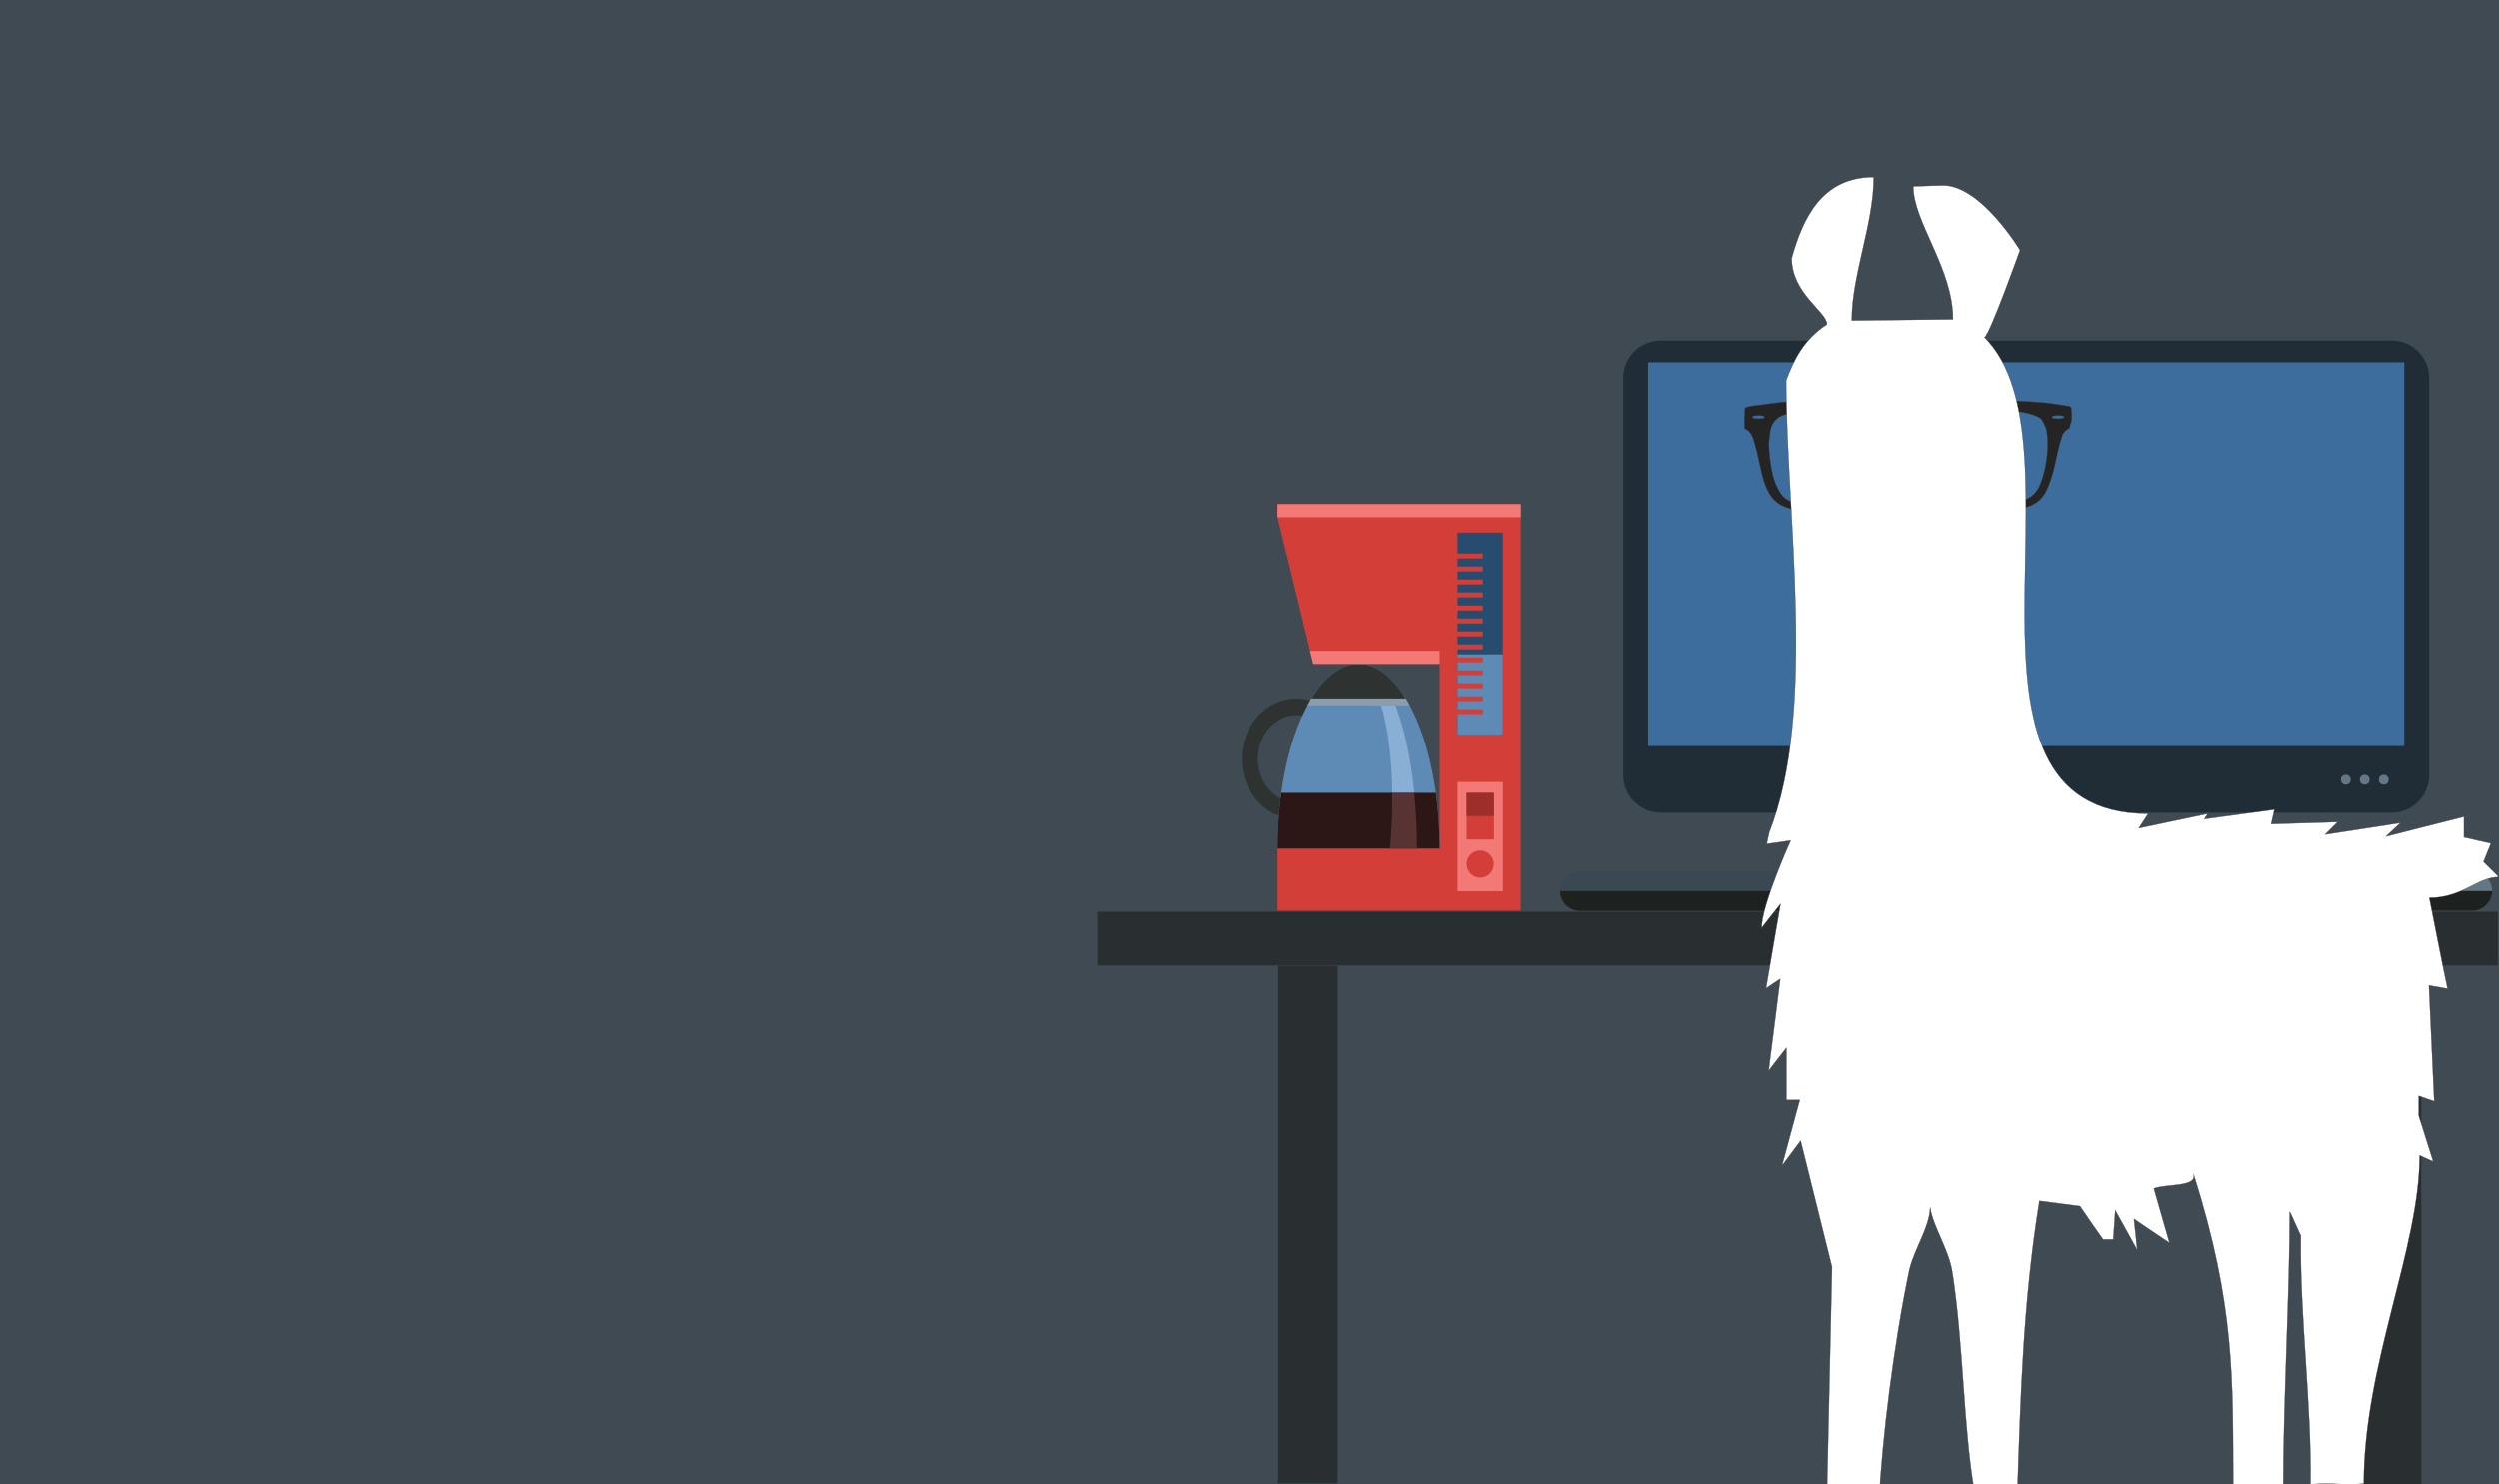 <?xml version="1.0" encoding="utf-8"?>
<!-- Generator: Adobe Illustrator 19.2.0, SVG Export Plug-In . SVG Version: 6.00 Build 0)  -->
<svg version="1.1" id="Warstwa_1" xmlns="http://www.w3.org/2000/svg" xmlns:xlink="http://www.w3.org/1999/xlink" x="0px" y="0px"
	 viewBox="0 0 1983.7 1178.7" style="enable-background:new 0 0 1983.7 1178.7;" xml:space="preserve">
<style type="text/css">
	.st0{fill:#3F4A52;}
	.st1{clip-path:url(#SVGID_2_);fill-rule:evenodd;clip-rule:evenodd;fill:#292E30;}
	.st2{clip-path:url(#SVGID_2_);}
	.st3{fill-rule:evenodd;clip-rule:evenodd;fill:#202C36;}
	.st4{fill-rule:evenodd;clip-rule:evenodd;fill:#3C6D9D;}
	.st5{fill-rule:evenodd;clip-rule:evenodd;fill:#657685;}
	.st6{fill-rule:evenodd;clip-rule:evenodd;fill:#3A4854;}
	.st7{fill-rule:evenodd;clip-rule:evenodd;fill:#1D2120;}
	.st8{fill:#242424;stroke:#414042;stroke-width:0.25;stroke-miterlimit:10;}
	.st9{fill:#EAEAEA;stroke:#414042;stroke-width:0.25;stroke-miterlimit:10;}
	.st10{display:none;}
	.st11{display:inline;}
	.st12{fill:#FFFFFF;stroke:#414042;stroke-width:0.25;stroke-miterlimit:10;}
	.st13{fill-rule:evenodd;clip-rule:evenodd;fill:#D33E38;}
	.st14{fill-rule:evenodd;clip-rule:evenodd;fill:#5E8BB5;}
	.st15{fill-rule:evenodd;clip-rule:evenodd;fill:#2D1616;}
	.st16{fill-rule:evenodd;clip-rule:evenodd;fill:#2E3332;}
	.st17{fill-rule:evenodd;clip-rule:evenodd;fill:#89AFD4;}
	.st18{fill-rule:evenodd;clip-rule:evenodd;fill:#573433;}
	.st19{fill-rule:evenodd;clip-rule:evenodd;fill:#F37976;}
	.st20{fill-rule:evenodd;clip-rule:evenodd;fill:#264C6F;}
	.st21{fill-rule:evenodd;clip-rule:evenodd;fill:#9E2E29;}
	.st22{fill-rule:evenodd;clip-rule:evenodd;fill:#8B9DAB;}
</style>
<rect class="st0" width="1983.7" height="1178.7"/>
<g>
	<defs>
		<rect id="SVGID_1_" x="-1" width="1983.7" height="1178.7"/>
	</defs>
	<clipPath id="SVGID_2_">
		<use xlink:href="#SVGID_1_"  style="overflow:visible;"/>
	</clipPath>
	<rect x="1874.7" y="768" class="st1" width="47.3" height="410.7"/>
	<rect x="1014.7" y="767" class="st1" width="47.3" height="410.7"/>
	<rect x="871" y="724.1" class="st1" width="1151.4" height="42.6"/>
	<g class="st2">
		<g>
			<polygon class="st3" points="1546.9,618.9 1670,618.9 1727.7,723.4 1489.2,723.4"/>
			<path class="st3" d="M1318.4,270.3h580.2c16.3,0,29.7,13.4,29.7,29.7v315.7c0,16.3-13.4,29.7-29.7,29.7h-580.2
				c-16.3,0-29.7-13.4-29.7-29.7V300C1288.7,283.7,1302.1,270.3,1318.4,270.3z"/>
			<rect x="1308.4" y="287.6" class="st4" width="600.1" height="304.8"/>
			<circle class="st5" cx="1892.2" cy="619.2" r="3.9"/>
			<circle class="st5" cx="1877.1" cy="619.2" r="3.9"/>
			<circle class="st5" cx="1862.1" cy="619.2" r="3.9"/>
			<path class="st6" d="M1254.4,691.8h708.1c8.7,0,15.8,7.1,15.8,15.8v0c0,8.7-7.1,15.8-15.8,15.8h-708.1c-8.7,0-15.8-7.1-15.8-15.8
				v0C1238.6,699,1245.7,691.8,1254.4,691.8z"/>
		</g>
		<path class="st5" d="M1497.8,691.8h464.7c8.7,0,15.8,7.1,15.8,15.8l0,0c0,8.7-7.1,15.8-15.8,15.8h-461.2L1497.8,691.8z"/>
		<path class="st7" d="M1978.3,707.6c0,8.7-7.1,15.8-15.8,15.8h-708.1c-8.7,0-15.8-7.1-15.8-15.8H1978.3z"/>
	</g>
	<g id="lama" class="st2">
		<g id="head">
			<g id="eye1">
				<g>
					<ellipse class="st8" cx="1454.4" cy="359.3" rx="10.4" ry="10.4"/>
				</g>
			</g>
			<g id="eye2">
				<g>
					<ellipse class="st8" cx="1578.1" cy="359.3" rx="10.4" ry="10.4"/>
				</g>
			</g>
			<g id="mouth_1_">
				<g id="Elipsa_3">
					<g>
						<path class="st9" d="M1515.9,346.6c-21.6,0-34.6,19.8-33.5,44.1c1.1,24.3,12.3,44.1,33.5,44.1c21.6,0,31.5-19.2,31.5-43.6
							C1547.4,366.9,1537.3,346.6,1515.9,346.6z"/>
					</g>
				</g>
				<g id="smile">
					<g>
						<path class="st8" d="M1526.5,384.1c-6.6,2.9-18.8,0-21.4,0c-4.6,0.2-9.7-6.2-9.7-6.2v1.6c0,0,4.4,7.9,9.7,7.9
							c5.9,0,15.9,1.8,21.4-1.6c4.9-2.9,7.3-6,7.3-6v-1.6C1533.8,378.1,1532,381.8,1526.5,384.1z"/>
					</g>
				</g>
				<g id="face" class="st10">
					<g class="st11">
						<path class="st8" d="M1528.7,384.5c-10.2,1.6-20.5,2.2-30.9,1.6c-0.5,0-2.9,0.9-1.8,0.9c10.8,0.4,21.4-0.2,32.2-1.8
							C1529.1,385.1,1530.6,384.1,1528.7,384.5L1528.7,384.5z"/>
					</g>
				</g>
				<g id="cheek" class="st10">
					<g class="st11">
						<path class="st8" d="M1527.8,378.1c-1.1,7.3,1.5,13,4,19.8c0.4,0.7,2.9,0,2.6-0.7c-2.6-6.8-5.1-12.3-4-19.6
							C1530.6,377,1528,377.4,1527.8,378.1L1527.8,378.1z"/>
					</g>
				</g>
				<g id="noseline">
					<g>
						<polygon class="st8" points="1513.9,362.9 1513.9,384.5 1515.5,384.5 1515.5,362.9 						"/>
					</g>
				</g>
				<g id="nose">
					<g>
						<path class="st8" d="M1515,353.9c-8.6,0-15.6,4.6-15.6,10.4s7.5,6.8,16.1,6.8c8.6,0,15-1.1,15-6.8S1523.6,353.9,1515,353.9z"
							/>
					</g>
				</g>
			</g>
		</g>
		<g id="tie">
			<g>
				<path class="st8" d="M1569.2,553.6c-7.5-2.4-44.3,18.7-44.3,18.7c-2.2-2.4-5.5-3.8-9.2-3.8s-7,1.5-9.2,3.8
					c0,0-37-22.3-44.1-18.1c-7,4-7.3,47.8,0,52c7.3,4.4,44.8-17.6,44.8-17.6c2.2,2,5.1,3.3,8.4,3.3s6.2-1.3,8.4-3.3
					c0,0,38.6,22.7,44.8,17.6C1574.8,601,1576.5,556,1569.2,553.6z"/>
			</g>
		</g>
		<g id="glasses">
			<g>
				<path class="st8" d="M1644.7,329.8c0-1.8-0.2-3.7-0.4-5.5c0-0.9-0.4-1.3-1.3-1.6c-0.5-0.2-1.1-0.4-1.6-0.4
					c-8.1-1.3-16.1-2.6-24.3-3.1c-6.6-0.5-13-0.7-19.6-1.1c-12.6-0.5-25.1-0.4-37.7,1.3c-7.7,0.9-15.2,2.4-22.5,4.8
					c-3.7,1.3-7.3,2.6-11.2,3.8c-5.9,1.8-11.7,2.7-17.8,1.5c-3.7-0.7-7.1-1.6-10.8-2.9c-6.4-2-12.6-4.2-19.4-5.3
					c-12.8-2.4-25.8-3.5-37.9-3.3c-9.9,0-18.7,0.4-27.5,1.5c-7.1,0.9-14.5,1.8-21.6,2.7c-1.5,0.2-3.1,0.7-4.6,1.1
					c-0.7,0.2-1.3,0.7-1.3,1.6c-0.2,4.2-0.4,8.6-0.4,12.8c0,0.7,0.2,1.3,0.2,2c0,0.5,0.4,0.9,0.9,1.1c0.5,0.2,1.1,0.5,1.6,0.9
					c2.4,1.6,3.5,4.2,4.4,6.8c0.7,1.8,1.1,3.8,1.6,5.7c0.4,1.1,0.7,2.4,1.1,3.5c1.3,5.7,2.4,11.2,3.7,16.8
					c1.3,5.3,2.7,10.6,5.3,15.4c2.7,5.5,6.8,9.7,12.6,12.1c3.5,1.5,7.1,2.4,10.8,2.9c6.6,1.1,13.2,1.1,19.9,0.7
					c6.8-0.5,13.4-1.5,19.9-3.5c4.8-1.5,9.3-3.5,13.2-6.8c5.9-5.1,10.6-11.2,14.3-18.1c3.7-7,6.2-14.3,8.4-21.8
					c0.7-2.2,1.3-4.2,2-6.4c1.1-3.1,3.3-4.9,6.6-5.5c1.1-0.2,2.2-0.2,3.1-0.2c2.4,0.2,4.8,0.7,6.4,2.7c0.7,0.9,1.5,1.8,1.8,2.9
					c0.9,2,1.8,4.2,2.4,6.2c2.9,9.2,6.8,17.9,11.5,26.4c4,7,9.3,12.4,16.3,16.5c4.9,2.7,10.2,4.4,15.7,5.5c8.2,1.6,16.7,2,25.1,1.6
					c5.1-0.2,10.1-0.9,15-2.4s9.5-4,12.8-8.2c2.2-2.7,3.7-5.9,4.9-9c2.7-6.8,4.6-13.9,6-20.9c0.7-3.5,1.6-7,2.4-10.4
					c0.4-1.8,0.9-3.7,1.5-5.3c0.5-1.6,0.9-3.5,1.8-4.8c1.1-1.5,2.2-2.9,3.8-3.5c0.7-0.4,1.1-0.7,1.3-1.6c0.2-0.5,0.2-1.1,0.2-1.6
					C1644.7,334.9,1644.7,332.4,1644.7,329.8z M1396,332.4c-2.7,0-4.9-0.5-4.9-1.3c0-0.7,2.2-1.3,4.9-1.3c2.7,0,4.9,0.5,4.9,1.3
					C1401,331.8,1398.8,332.4,1396,332.4z M1492.1,359.6c-1.8,7.5-4.6,14.5-8.4,21.2c-2,3.7-4.4,7-7.5,9.9c-4,3.8-8.8,6-14.1,7.5
					c-10.6,2.7-21.4,3.5-32.4,1.8c-2.2-0.4-4.2-0.9-6.4-1.5c-4.4-1.1-7.7-3.7-10.1-7.5c-2.7-4.2-4.4-8.8-5.7-13.5
					c-1.5-6.2-2.4-12.6-2.9-19.2c-0.4-3.7-0.4-7.5,0.2-11.2c0.2-1.8,0.4-3.8,0.7-5.7c1.5-6.6,5.5-10.6,11.9-12.4
					c5.9-1.5,11.9-2.4,17.9-2.9c4.4-0.4,9-0.5,11.9-0.7c10.2,0.2,18.8,0.7,27.5,2.7c3.5,0.7,7,1.5,10.1,3.3c1.6,0.9,3.1,1.8,4.4,2.9
					c2.2,1.8,3.5,4.4,3.8,7.3C1494.1,347.9,1493.4,353.8,1492.1,359.6z M1620.2,383.2c-1.3,3.5-3.1,6.6-5.7,9.2
					c-2.9,2.9-6.6,4.4-10.4,5.5c-4.9,1.3-9.9,1.6-14.8,1.6c-7.7,0-15-0.9-22.5-2.6c-7.3-1.6-13.2-5.5-17.9-11.3
					c-6-7.5-9.9-16.1-11.9-25.4c-0.9-4.4-1.8-8.8-1.6-13.2c0-2,0.2-3.8,0.5-5.9c0.9-4.8,3.7-7.9,8.1-9.5c4.4-1.8,9-2.9,13.5-3.8
					c5.1-1.1,10.2-1.8,15.4-2.2c4-0.2,8.1-0.4,10.8-0.5c10.8,0.5,20.3,1.3,29.6,4c1.6,0.5,3.3,1.3,4.9,2c1.5,0.7,2.7,1.8,3.5,3.5
					c0.9,1.6,1.6,3.3,2.4,5.1c0.7,2,0.9,4.2,1.1,6.4c0.2,3.5,0.4,7,0.2,10.4C1625,365.8,1623.3,374.6,1620.2,383.2z M1633.8,332.4
					c-2.7,0-4.9-0.5-4.9-1.3c0-0.7,2.2-1.3,4.9-1.3c2.7,0,4.9,0.5,4.9,1.3C1638.7,331.8,1636.5,332.4,1633.8,332.4z"/>
			</g>
		</g>
		<g id="body">
			<g>
				<path class="st12" d="M1928.4,713c26.5,0,37.9-16.5,55.3-16.5c-4-4-8.2-8.1-12.3-12.1c2-4.9,3.8-9.9,5.9-14.6
					c-7.1-1.6-14.3-3.3-21.4-4.9c0-5.5,0-10.8,0-16.3c-20.7,5.3-41.4,10.4-62,15.7c3.8-3.7,7.7-7.1,11.5-10.8
					c-19.9,3.1-39.7,6.2-59.7,9.2c3.3-3.3,6.6-6.6,9.9-9.9c-17.6,0.5-35.1,1.1-52.7,1.6c0.9-3.8,1.6-7.7,2.6-11.5
					c-18.5,2.6-37,4.9-55.6,7.5c0.9-1.5,1.6-2.7,2.6-4.2c-18.3,3.8-36.4,7.7-54.7,11.5c2.6-3.8,4.9-7.7,7.5-11.5
					c-172.8,0-45.2-293.9-129.9-378.4c4.4-2.4,28.2-69.2,28.2-69.2s-30.9-51.4-60.9-51.4c-4,0-19.8,0.7-23.8,0.7
					c0,28.5,31.5,65,31.5,105.6c-26.7,0.4-53.6,0.5-80.3,0.9c0-36.4,17.4-76.5,17.4-113.8c-40.6,0-56,31.7-65.1,64.4
					c0,28,28,42.6,28,52.5c-18.8,12.3-26.2,28.2-32.4,44.5c0,107.1,24.5,262.2-13.4,358.9c-0.7,3.1-1.5,6.2-2,9.3
					c6.4-0.9,12.8-1.8,19-2.7c0,0-23.1,51.1-23.1,69.4c4.9-6.4,9.9-12.6,15-19c-3.8,22.3-7.7,44.7-11.5,67c3.8-2.6,7.5-5.1,11.3-7.5
					c-3.1,24.3-6,48.5-9.2,72.8c4.8-6,9.3-12.1,14.1-18.1c0,13.7,0,27.6,0,41.4c3.5,0,7.1,0,10.6,0c-4.8,17.4-9.3,34.8-14.1,52.2
					c4.9-6.6,9.9-13.2,14.8-19.9c8.2,33.5,16.7,66.8,24.9,100.3c-1.5,62.6-2.7,125.4-4.2,187.9c24-0.5,17.4-0.4,41.4-0.9
					c2.7-52.2,11.9-125.9,24.3-185.4c4.7-17.8,15.5-32.5,16.4-48.6c2.7,15.9,14.6,32.6,17.6,51.1c8.8,56.9,8.8,123.2,17.2,172
					c15.2,2.5,19.5,1.4,34.5-0.2c2.5-73.1,4.4-147.7,17.4-228.4c10.8,1.5,21.4,2.7,32.2,4.2c6,8.8,12.1,17.6,18.3,26.4
					c2.7,0,5.5,0,8.1,0c0.5-7.7,1.1-15.4,1.6-23.1c5.9,10.4,11.5,20.9,17.4,31.5c-0.9-8.2-1.6-16.5-2.6-24.7
					c9.3,6.4,18.7,12.6,28.2,19c-4.2-14.3-8.2-28.7-12.4-43.2c10.4-3.8,34.8-0.9,31.5-11.5c32.9,104.5,31.1,161.8,31.5,246.9
					c18.8-0.9,21,0.4,39.7-0.5c0-63.9,5.1-154.8,5.1-216.3c0-1.1,8.8,19.6,8.8,18.7c-0.9,63.7,8.6,134,7.7,197.6
					c19-1.5,23.2,0.9,42.3-0.5c0-95,44.3-186.7,44.3-260.6c3.7,1.6,7.1,3.3,10.8,4.9c-3.8-12.1-7.7-24.3-11.5-36.4
					c0-5.3,0-10.4,0-15.7c4,1.5,8.2,2.7,12.3,4.2c-1.5-30.6-2.7-61.3-4.2-91.9c4.9,0.9,9.9,1.6,14.8,2.6
					C1937.7,760.8,1933.2,737,1928.4,713z"/>
			</g>
		</g>
	</g>
</g>
<g>
	<polygon class="st13" points="1207.4,410.6 1207.4,673.9 1207.4,723.2 1143,723.2 1014.2,723.2 1014.2,673.9 1143,673.9 
		1143,527.1 1042.6,527.1 1014.2,410.6 1014.2,400.2 1207.4,400.2 	"/>
	<path class="st14" d="M1078.6,527.1c35.6,0,64.4,65.7,64.4,146.8h-128.8C1014.2,592.8,1043,527.1,1078.6,527.1z"/>
	<path class="st15" d="M1140,629.6c1.9,14,3,28.9,3,44.3h-128.8c0-15.4,1-30.3,3-44.3H1140z"/>
	<path class="st16" d="M1029.3,554.6c3.7,0,7.4,0.5,10.8,1.5c-2.2,3.7-4.3,7.8-6.3,12.2c-1.5-0.3-3-0.4-4.6-0.4
		c-16.9,0-30.6,15.5-30.6,34.6c0,14,7.3,26,17.9,31.5c-0.6,4.5-1,9.1-1.4,13.8c-17.1-6.4-29.4-24.3-29.4-45.3
		C985.7,576,1005.3,554.6,1029.3,554.6z"/>
	<path class="st17" d="M1078.6,527.1c20.8,0,38.3,43.1,44.3,102.5h-17.5c-0.7-55.3-12.7-96.5-31-101.9
		C1075.7,527.3,1077.1,527.1,1078.6,527.1z"/>
	<path class="st18" d="M1125,673.9h-21.4c1.4-15.4,1.9-30.3,1.7-44.3h17.5C1124.2,643.6,1125,658.5,1125,673.9z"/>
	<path class="st16" d="M1078.6,527.1c14,0,27,10.2,37.5,27.5h-75C1051.6,537.3,1064.6,527.1,1078.6,527.1z"/>
	<rect x="1014.2" y="400.2" class="st19" width="193.2" height="10.4"/>
	<rect x="1157.2" y="621" class="st19" width="36" height="86.8"/>
	<rect x="1157.2" y="422.8" class="st20" width="36" height="160.8"/>
	<rect x="1157.2" y="519.5" class="st14" width="36" height="64.1"/>
	<path class="st13" d="M1175.2,697c6,0,10.8-4.9,10.8-10.8c0-6-4.9-10.8-10.8-10.8c-6,0-10.8,4.9-10.8,10.8
		C1164.4,692.2,1169.2,697,1175.2,697z"/>
	<rect x="1164.4" y="629.6" class="st13" width="21.7" height="37.1"/>
	<rect x="1164.4" y="629.6" class="st21" width="21.7" height="18.5"/>
	<g>
		<rect x="1148.3" y="563.1" class="st13" width="29" height="3.9"/>
		<rect x="1148.3" y="552.8" class="st13" width="29" height="3.9"/>
		<rect x="1148.3" y="542.5" class="st13" width="29" height="3.9"/>
		<rect x="1148.3" y="532.2" class="st13" width="29" height="3.9"/>
		<rect x="1148.3" y="521.9" class="st13" width="29" height="3.9"/>
		<rect x="1148.3" y="511.6" class="st13" width="29" height="3.9"/>
		<rect x="1148.3" y="501.3" class="st13" width="29" height="3.9"/>
		<rect x="1148.3" y="491" class="st13" width="29" height="3.9"/>
		<rect x="1148.3" y="480.7" class="st13" width="29" height="3.9"/>
		<rect x="1148.3" y="470.3" class="st13" width="29" height="3.9"/>
		<rect x="1148.3" y="460" class="st13" width="29" height="3.9"/>
		<rect x="1148.3" y="449.7" class="st13" width="29" height="3.9"/>
		<rect x="1148.3" y="439.4" class="st13" width="29" height="3.9"/>
	</g>
	<polygon class="st19" points="1040,516.7 1143,516.7 1143,527.1 1042.6,527.1 	"/>
	<path class="st22" d="M1116.1,554.6c1.1,1.8,2.1,3.6,3.1,5.5h-81.3c1-1.9,2.1-3.7,3.1-5.5H1116.1z"/>
</g>
</svg>
